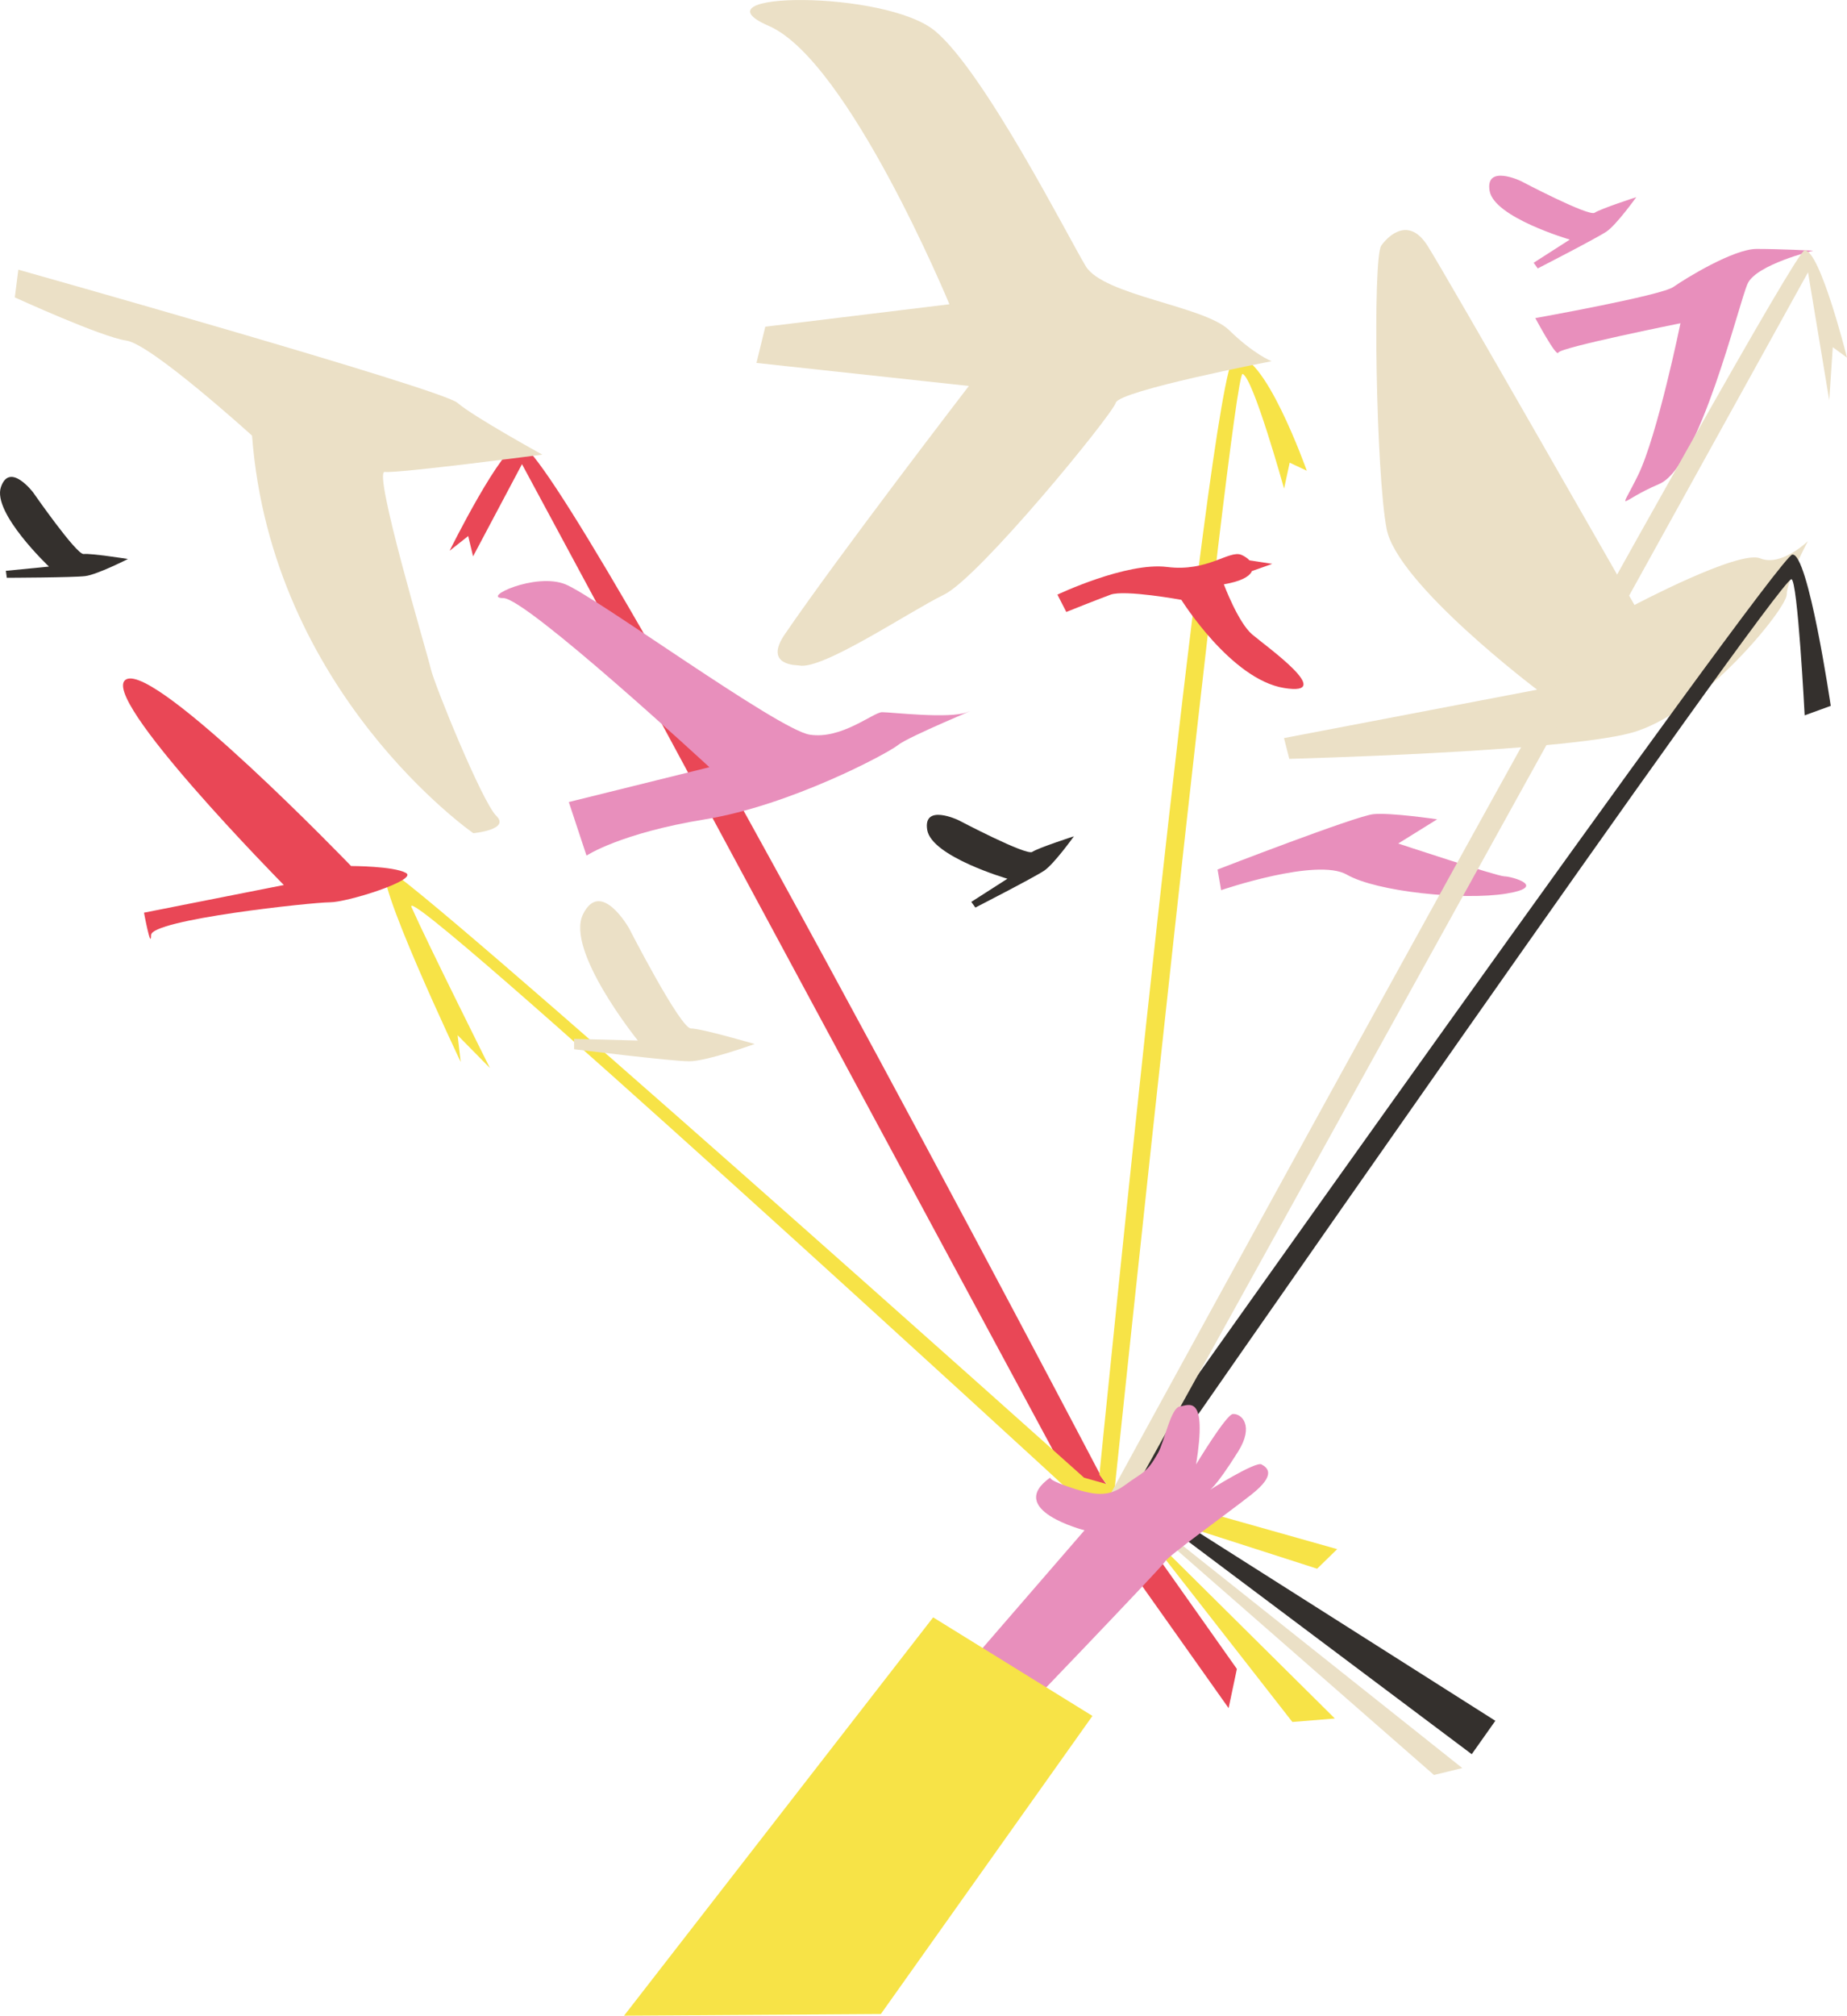 <?xml version="1.0" encoding="UTF-8"?>
<svg id="Layer_2" data-name="Layer 2" xmlns="http://www.w3.org/2000/svg" viewBox="0 0 379.53 413.93">
  <defs>
    <style>
      .cls-1 {
        fill: #ebe0c6;
      }

      .cls-1, .cls-2, .cls-3, .cls-4, .cls-5 {
        stroke-width: 0px;
      }

      .cls-2 {
        fill: #e88fbc;
      }

      .cls-3 {
        fill: #e94756;
      }

      .cls-4 {
        fill: #34302d;
      }

      .cls-5 {
        fill: #f7e347;
      }
    </style>
  </defs>
  <g id="Layer_1-2" data-name="Layer 1">
    <g>
      <g>
        <path class="cls-1" d="M371.5,111.11s-4.36,8.16-4.36,11-17.46,24.49-32.01,28.4c-14.55,3.9-70.2,5.32-70.2,5.32l-1.09-4.26,52.01-9.94s-28.73-21.65-30.92-33.01-2.91-55.73-1.09-58.21c1.82-2.48,5.82-5.68,9.46,0,3.64,5.68,42.56,73.83,42.56,73.83,0,0,21.46-11.36,25.83-9.58s9.82-3.55,9.82-3.55Z"/>
        <path class="cls-2" d="M315.14,53.96l7.43-4.76s-15.57-4.53-16.48-10.02c-.91-5.49,6.39-2.02,6.39-2.02,0,0,13.98,7.36,15.2,6.53s8.55-3.2,8.55-3.2c0,0-4.07,5.68-6.1,7.05s-14.15,7.58-14.15,7.58l-.84-1.17Z"/>
        <path class="cls-2" d="M315.48,65.32s25.83-4.61,28.37-6.39,12.37-7.81,17.1-7.81,11.64.35,11.64.35c0,0-11.64,2.84-13.46,6.74s-9.82,37.63-18.19,41.18c-8.37,3.55-8.37,6.39-4.36-1.77,4-8.16,8.73-31.24,8.73-31.24,0,0-24.73,4.97-25.1,6.03s-4.73-7.1-4.73-7.1Z"/>
        <polygon class="cls-3" points="261.43 115.79 257.25 117.27 256.4 115.02 261.43 115.79"/>
        <path class="cls-3" d="M97.21,114.25l10.05-18.93,113.68,210.96,31.52,44.49,1.7-8.05-27.76-39.28S115.23,91.46,106.8,91.18c-3.49-.12-14.41,21.92-14.41,21.92l3.82-3.02,1,4.17Z"/>
        <path class="cls-1" d="M3.77,55.38s86.93,24.49,90.21,27.33c3.27,2.84,17.46,10.65,17.46,10.65,0,0-29.83,3.9-32.37,3.55s8.73,37.27,9.46,40.47,10.55,27.33,13.46,30.17-4.73,3.55-4.73,3.55c0,0-41.47-28.75-45.47-81.64,0,0-20.73-18.81-25.83-19.52-5.09-.71-22.92-8.87-22.92-8.87l.73-5.68Z"/>
        <path class="cls-2" d="M145.77,157.55s-37.61-34.73-42.34-34.73,6.55-5.32,12.73-2.84,43.65,29.82,50.2,30.88c6.55,1.06,13.09-4.61,14.91-4.61s13.82,1.42,17.46,0c3.64-1.42-12,4.97-14.19,6.74-2.18,1.77-22.19,12.42-39.65,15.26-17.46,2.84-24.37,7.45-24.37,7.45l-3.64-11,28.88-7.15Z"/>
        <path class="cls-5" d="M263.86,100.35s-6.35-22.85-8.53-23.56-26.51,231.03-26.51,231.03l45.47,45.08-8.73.71-39.65-50.76s22.63-227.72,27.72-229.5c5.9-2.06,14.9,23.32,14.9,23.32l-3.52-1.66-1.15,5.32Z"/>
        <path class="cls-1" d="M157.26,67.09l37.83-4.61s-20.73-50.05-37.1-57.15c-16.37-7.1,24.01-7.45,34.19,1.06,10.18,8.52,27.28,42.24,30.92,48.27s24.37,8.16,29.46,13.13c5.09,4.97,8.73,6.39,8.73,6.39,0,0-31.28,6.03-32.01,8.52s-28.01,35.85-35.28,39.4-25.1,15.62-29.83,14.55c-.33-.07-7.35.11-2.91-6.39,11.24-16.44,37.83-51,37.83-51l-43.65-4.73,1.82-7.45Z"/>
        <path class="cls-3" d="M217.28,122.11s14.19-6.74,22.55-5.68c8.37,1.06,12.73-3.55,15.28-2.48.32.13.63.31.92.51.14.1.27.2.4.31,1.68,1.49,1.87,4.06-4.95,5.22,0,0,2.91,7.81,5.82,10.29s17.46,12.78,6.55,11c-10.91-1.77-21.1-18.1-21.1-18.1,0,0-11.64-2.13-14.55-1.06s-9.09,3.55-9.09,3.55l-1.82-3.55Z"/>
        <path class="cls-5" d="M79.48,178.5c3.64,0,143.28,124.95,143.28,124.95l52.01,14.67-4.12,4.02-51.53-16.56s-137.84-126.7-134.55-119.27c3.18,7.19,16.1,33.01,16.1,33.01l-6.64-6.74.64,5.5s-18.82-39.58-15.19-39.58Z"/>
        <path class="cls-3" d="M29.59,187.42l28.73-5.68s-38.56-39.05-32.37-42.24c6.18-3.19,46.19,38.34,46.19,38.34,0,0,8.73,0,11.28,1.42s-12,6.03-15.64,6.03-36.74,3.55-36.74,6.74-1.45-4.61-1.45-4.61Z"/>
        <path class="cls-1" d="M117.98,213.33l13.09.35s-14.91-18.46-11.28-25.91c3.64-7.45,9.46,2.84,9.46,2.84,0,0,10.55,20.59,12.73,20.59s13.09,3.19,13.09,3.19c0,0-9.82,3.55-13.46,3.55s-23.64-2.48-23.64-2.48v-2.13Z"/>
        <path class="cls-2" d="M250.21,178.55s28.37-11,32.01-11.36c3.64-.35,13.09,1.06,13.09,1.06l-8,4.97s20.37,6.74,21.82,6.74,9.09,2.13.36,3.55c-8.73,1.42-26.55-.35-32.74-3.9-6.18-3.55-25.83,3.19-25.83,3.19l-.73-4.26Z"/>
        <path class="cls-4" d="M370.83,146.9s-1.45-28.04-2.73-27.95c-2.93.2-133.58,188.28-133.58,188.28l72.75,46.14-4.85,6.86-72.81-54.6s135.4-191.21,138.67-191.74,7.91,31.06,7.91,31.06"/>
        <path class="cls-1" d="M379.53,73.43s-5.58-22.24-8.73-22.01c-3.15.24-142.46,255.1-142.46,255.1l66.32,57.98,5.82-1.42-68.75-54.66L371.52,55.92l4.36,26.27.73-10.89,2.91,2.13Z"/>
      </g>
      <path class="cls-4" d="M199.58,185.21l7.43-4.76s-15.57-4.53-16.48-10.02c-.91-5.49,6.39-2.02,6.39-2.02,0,0,13.98,7.36,15.2,6.53s8.55-3.2,8.55-3.2c0,0-4.07,5.68-6.1,7.05s-14.15,7.58-14.15,7.58l-.84-1.17Z"/>
      <path class="cls-4" d="M1.21,117.22l8.85-.87S-1.61,105.31.19,100.03c1.79-5.28,6.62,1.09,6.62,1.09,0,0,8.91,12.83,10.38,12.65s9.1,1.02,9.1,1.02c0,0-6.3,3.2-8.75,3.51-2.45.31-16.14.35-16.14.35l-.19-1.42Z"/>
      <g>
        <path class="cls-2" d="M195.99,345.27l26.86-31.02s-16.51-4.2-6.98-10.87c0,0-.73.35,2.91,1.66,6.3,2.26,9.07,2.39,12.44-.11,3.69-2.73,4.31-2.28,6.72-6.52,1.31-2.3,2.64-9.31,4.49-9.58s5.7-2.72,3.35,11.89c0,0,6.18-10.26,7.56-10.35,1.82-.12,4.39,2.42,1.09,7.69-4.97,7.93-6.07,8.05-6.07,8.05,0,0,9.62-6.07,10.86-5.39s3.09,2.12-2.07,6.19c-5.16,4.06-17.05,12.55-17.74,13.75-.69,1.21-33,34.79-33,34.79l-10.43-10.18Z"/>
        <polygon class="cls-5" points="191.75 332.13 224.48 352.37 181 413.59 128.23 413.93 191.75 332.13"/>
      </g>
    </g>
  </g>
</svg>